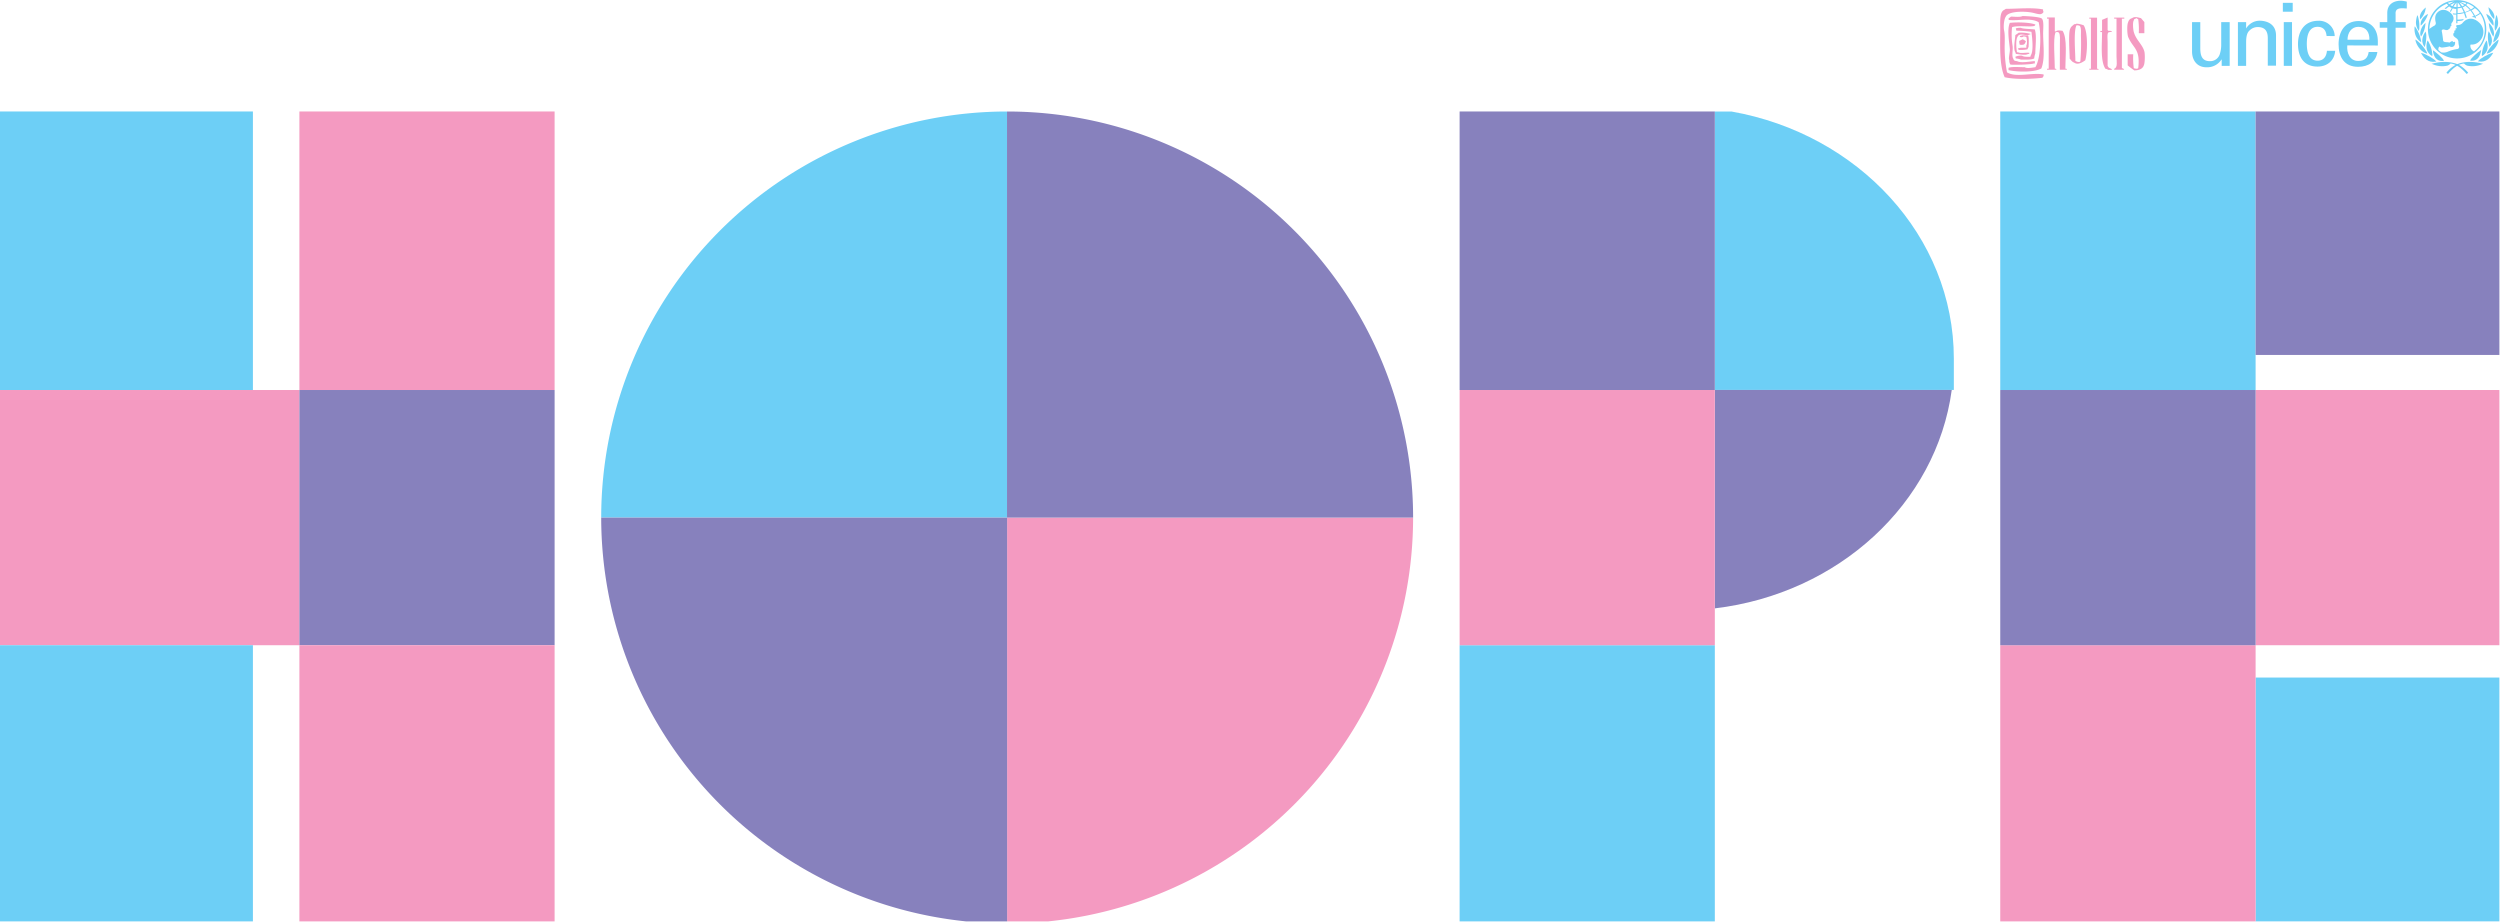<svg xmlns="http://www.w3.org/2000/svg" viewBox="0 0 1077.34 397.95"><defs><style>.cls-1{fill:#6dcff6;}.cls-2,.cls-5{fill:#f49ac1;}.cls-3{fill:#8781bd;}.cls-4{fill:none;}.cls-5{fill-rule:evenodd;}</style></defs><g id="Layer_2" data-name="Layer 2"><rect class="cls-1" x="972.02" y="291.98" width="105.06" height="105.07"/><rect class="cls-2" x="861.98" y="278.05" width="110.04" height="119.01"/><rect class="cls-2" x="972.02" y="168.07" width="105.06" height="109.98"/><rect class="cls-3" x="861.98" y="168.07" width="110.04" height="109.98"/><rect class="cls-1" x="861.98" y="48.04" width="110.04" height="120.03"/><rect class="cls-3" x="972.02" y="48.04" width="105.06" height="104.92"/><path class="cls-1" d="M766.92,350V525H592A175,175,0,0,1,766.92,350Z" transform="translate(-332.92 -301.95)"/><path class="cls-2" d="M941.88,525A175,175,0,0,1,784.7,699H766.92V525Z" transform="translate(-332.92 -301.95)"/><path class="cls-3" d="M941.88,525h-175V350A175,175,0,0,1,941.88,525Z" transform="translate(-332.92 -301.95)"/><path class="cls-3" d="M766.92,525V699H749.14A175,175,0,0,1,592,525Z" transform="translate(-332.92 -301.95)"/><path class="cls-4" d="M941.88,525A175,175,0,0,1,784.7,699a178,178,0,0,1-35.56,0A175,175,0,1,1,941.88,525Z" transform="translate(-332.92 -301.95)"/><path class="cls-1" d="M1174.9,456.53V470h-103V350h7.15C1133.66,359.65,1174.9,403.68,1174.9,456.53Z" transform="translate(-332.92 -301.95)"/><path class="cls-3" d="M1174,470c-6.62,48.93-48.79,87.75-102.09,94.12V470Z" transform="translate(-332.92 -301.95)"/><rect class="cls-1" x="629" y="278.05" width="109.98" height="119.01"/><rect class="cls-2" x="629" y="168.07" width="109.98" height="109.98"/><rect class="cls-3" x="629" y="48.04" width="109.98" height="120.03"/><path class="cls-4" d="M1174.9,456.53A100.21,100.21,0,0,1,1174,470c-6.62,48.93-48.79,87.75-102.09,94.12a129.31,129.31,0,0,1-15.47.92C991,565.06,938,516.47,938,456.53S991,348,1056.43,348a128.33,128.33,0,0,1,22.62,2C1133.66,359.65,1174.9,403.68,1174.9,456.53Z" transform="translate(-332.92 -301.95)"/><rect class="cls-1" y="48.04" width="108.99" height="120.03"/><rect class="cls-2" y="168.07" width="129.02" height="109.98"/><rect class="cls-1" y="278.05" width="108.99" height="119.01"/><rect class="cls-2" x="129.02" y="48.04" width="109.98" height="120.03"/><rect class="cls-3" x="129.02" y="168.07" width="109.98" height="109.98"/><rect class="cls-2" x="129.02" y="278.05" width="109.98" height="119.01"/></g><g id="Layer_6" data-name="Layer 6"><path class="cls-5" d="M1197.81,333.11a57.31,57.31,0,0,1-1-9.58c-.09-2.72.27-6.07-.24-8.39-.4-1.84,0-5.11.72-6,1-2.48,8.35-2.43,11.74-1.67,1,.22,2.84.85,3.59.48s1.11-.74.72-1.44V306c-4.66-.9-10.94-.26-16.05-.24-.18.17-.53.32-.72.48-2,.83-1.67,5.1-1.67,7.91,0,7.31-.48,15.82,1.91,21.08,4.69,1.06,11.58.78,16.29.24a2.66,2.66,0,0,1,.48-.72v-.72C1208.45,333.1,1201.73,335.56,1197.81,333.11Z" transform="translate(-332.92 -301.95)"/><path class="cls-5" d="M1213.38,316.27c0-1.92.4-5.08-.48-6.23-.74-.9-6.71-1.13-8.38-1.19-.91.59-3.66.28-5,.24a4.27,4.27,0,0,1-1,.71v.72c3.87.6,9.29-1.13,12.93,1,1.27,5.53.85,15.81-1.43,19.4-1.14.11-3.54.68-4.55,0-2.16,0-5.22-.34-7,.24v1c3.84.89,11.22,1,14.13-.72C1214.3,327.26,1213.38,321.25,1213.38,316.27Z" transform="translate(-332.92 -301.95)"/><path class="cls-5" d="M1257,324.12c-.88-3.14-3.58-4.89-4.55-8.39-.28-1-.6-4.07,0-5,.28-.68,0-.45.72-.72.24-.19.06-.09.48-.24a2.4,2.4,0,0,0,.71.48,32,32,0,0,1,.24,6h2.4v-4.79l-1.44-1.68c-1.15-.29-2.78-.86-3.83,0a2.22,2.22,0,0,0-1.68,1.68c-.64,1.05-.47,5.36,0,6.47,2.15,5.06,5.3,4.95,4.31,13.41h-.24v.24a5,5,0,0,1-1.67-.24,31.85,31.85,0,0,1-.24-6h-2.4v4.79a34.23,34.23,0,0,0,2.88,2.15c2,0,3.58-.66,4.07-2.15C1257.24,329.27,1257.34,325.39,1257,324.12Z" transform="translate(-332.92 -301.95)"/><path class="cls-5" d="M1220.57,332h3.11c-.35-.6.06-.28-.72-.48,0-5.16.91-13.05-1.2-16.29-1.18-.12-2-.42-2.87.24h-.48v-6h-3.35V310h.72v21.56h-.72V332h4.07c-.35-.6.06-.28-.72-.48,0-3.86-.76-12.55.24-15.57.42-.15.24,0,.48-.24.55.06.67.05,1,.24.72.95.48,3.15.48,4.79Z" transform="translate(-332.92 -301.95)"/><path class="cls-5" d="M1236.62,331.55v-22h-3.36V310h.72v21.56h-.72V332h4.08C1237,331.43,1237.4,331.75,1236.62,331.55Z" transform="translate(-332.92 -301.95)"/><path class="cls-5" d="M1241.65,331.07c-.17-.18-.32-.53-.48-.71v-10.3c0-1.22-.26-3.28.24-4.08a3.16,3.16,0,0,1,1.68-.24c-.37-.61-.72-.51-1.68-.48V315h-.24v-5.5l-2.4,1v4.79h-.72v.48h.72c0,5.5-.76,12.47,1.44,15.81a2.85,2.85,0,0,1,1.2.48h1.68C1242.73,331.39,1242.19,331.48,1241.65,331.07Z" transform="translate(-332.92 -301.95)"/><path class="cls-5" d="M1248.36,310v-.47H1244V310h1v16.29c0,1.86.63,4.86-1,5.27V332h4.32c-.3-.54-.42-.48-1-.72V310Z" transform="translate(-332.92 -301.95)"/><path class="cls-5" d="M1209.79,313c.19-.24.09-.06.24-.48-2.58-1-8.14-1.05-11-.72-1.26,2.83-.27,8.15,0,11.26.12,1.45-.71,4-.24,4.79a3.16,3.16,0,0,0,.48,1.92c1.16.23,9.32,0,10.06-.48h.48v-1c-2,.05-6,1-7.67,0-1.15-.08-1.39-.28-1.68-1.2-.72-1.13,0-3.69-.23-5.27a30,30,0,0,1-.24-8.14C1202.36,312.7,1208.85,313.82,1209.79,313Z" transform="translate(-332.92 -301.95)"/><path class="cls-5" d="M1209.79,314.65c-1.19-.23-5.11-.17-6-.72a6.74,6.74,0,0,0-2.16.24,3.51,3.51,0,0,0,.24,1,57,57,0,0,1,6.47.48c.3,2.33,1,8.21-.24,10.06l-.24.72c-1.33,0-2.81.07-3.59-.48a5.5,5.5,0,0,0-2.88.48l.24.71a8.53,8.53,0,0,1,2.16.48c2,0,4.49.19,5.75-.48A8.14,8.14,0,0,1,1210,325C1210.05,321.85,1210.66,317.26,1209.79,314.65Z" transform="translate(-332.92 -301.95)"/><path class="cls-5" d="M1230.87,312.87a10.38,10.38,0,0,0-3.12-.72c-.28.2-.4.2-1,.24-.64.67-1.34.92-1.68,1.92-.92,1.46-.27,10.47-.24,12.94.66.63.91,1.33,1.92,1.67,1.64,1.21,3.68-.2,4.79-1C1232.58,324.1,1232.66,315.67,1230.87,312.87Zm-1.44,15.57h-.24v.24a3.16,3.16,0,0,1-1.92-.48c0-3.79-.85-12.74.48-15.33a2.63,2.63,0,0,1,1.44.24c.67.88.48,2.76.48,4.31A96.81,96.81,0,0,1,1229.43,328.44Z" transform="translate(-332.92 -301.95)"/><path class="cls-5" d="M1202.84,316.05a10.61,10.61,0,0,1-1.44,1c-.06,1.79-1,5.88,0,7.42l.24.72c1.32.09,4.11.76,5.27,0h.48v-.48c-1.26-.22-3.76.41-4.79-.24h-.48c-.33-1.59-.62-5.39.24-6.7,1-2,3.6,0,5.27-1h.24v-.24A14.9,14.9,0,0,0,1202.84,316.05Z" transform="translate(-332.92 -301.95)"/><path class="cls-5" d="M1206.91,317.18h-2.63c-.28.19-.4.19-1,.24.15.41,0,.23.24.47a1.46,1.46,0,0,0,1.44-.24,3.86,3.86,0,0,1,1.19.24c.19.83.54,2.81,0,3.6v1c-.9.15-2.46-.15-3.11.24h-.48l.24.71a13.55,13.55,0,0,0,3.83-.24,5.28,5.28,0,0,1,.48-1C1207.17,320.59,1207.33,318.4,1206.91,317.18Z" transform="translate(-332.92 -301.95)"/><path class="cls-5" d="M1204.52,318.85a10.18,10.18,0,0,1-1.44.72,5,5,0,0,0,.24,1.68c1.43.07,2,.1,2.4-1,.19-.24.08-.06.23-.48A4.43,4.43,0,0,0,1204.52,318.85Z" transform="translate(-332.92 -301.95)"/><path class="cls-1" d="M1391.78,302a12.57,12.57,0,1,0,12.57,12.57A12.57,12.57,0,0,0,1391.78,302m9.73,5.58c-.61.4-1.32.81-2,1.22a11,11,0,0,0-1.52-2.34,15.86,15.86,0,0,0,1.42-1,6.2,6.2,0,0,1,2.13,2.13m-5.27-4.16a11.88,11.88,0,0,1,2.84,1.62,7.33,7.33,0,0,1-1.42,1,18.53,18.53,0,0,0-2-1.93,5.71,5.71,0,0,1,.61-.71m1,2.84a17.57,17.57,0,0,1-2.12.91,12.32,12.32,0,0,0-1-2,4.55,4.55,0,0,0,1.12-.71,10.77,10.77,0,0,1,2,1.82m-1.52-3a2.69,2.69,0,0,0-.5.61,14.32,14.32,0,0,0-2.13-1.12,7.69,7.69,0,0,1,2.63.51m-.91.91a3.79,3.79,0,0,1-.91.51c-.41-.61-.81-1.12-1.22-1.72a11.52,11.52,0,0,1,2.13,1.21M1392,303a8,8,0,0,1,1.32,1.82,5.16,5.16,0,0,1-1.32.2Zm0,2.53a4.69,4.69,0,0,0,1.63-.3,14.1,14.1,0,0,1,1,2,19,19,0,0,1-2.64.41Zm-.5-2.53v2a7.07,7.07,0,0,1-1.32-.2,20.82,20.82,0,0,0,1.32-1.82m-1.73,1.62a2.53,2.53,0,0,1-.91-.51A21.7,21.7,0,0,1,1391,303a6.11,6.11,0,0,0-1.22,1.62m.71-2a21.82,21.82,0,0,0-2.13,1.12,2.92,2.92,0,0,1-.5-.61,20.42,20.42,0,0,1,2.63-.51m8.62,21.49a2.65,2.65,0,0,1-1.62-2.64c.1-.5.4-.3.61-.3a4.62,4.62,0,0,0,3.64-1.82,5.45,5.45,0,0,0-.4-7.61c-2.64-2.53-5.47-2.12-7.3.21a2.85,2.85,0,0,1-2,.81c-1.21,0-.4.91-.4,1.11a.32.32,0,0,1-.31.31c-.4-.1-.2.5-.2.61s-.2.3-.2.3c-.51,0-.41.4-.31.61a.4.4,0,0,1-.2.4c-.2.1-.3.51-.3.81,0,.51.5.92,1.32,1.52a1.93,1.93,0,0,1,.91,1.63,8,8,0,0,0,.2,1.52c.2.5.2,1.52-.91,1.52a16.65,16.65,0,0,0-4.06,1.21,4.66,4.66,0,0,1-2.63.21,11,11,0,0,1-1.22-1,1.69,1.69,0,0,1,.41-1.52,1.83,1.83,0,0,0,1.52.41,19.1,19.1,0,0,0,2.53-.41c.31-.1.41-.1.51,0a1.44,1.44,0,0,0,2.13-1c.4-1.42-.51-1-.71-.91s-.31,0-.2-.11c.2-.3-.11-.3-.21-.3a1.9,1.9,0,0,0-1,.51.79.79,0,0,1-.41.1c-.5-.31-2,.1-2.53-.71,0-.2-.41-3.55-.61-4.16a.51.51,0,0,1,.1-.5c.41-.61,1.42,0,2,0a1.07,1.07,0,0,0,1-.51c.21-.2.31-.1.41-.2s0-.21,0-.31.1,0,.2-.1,0-.3,0-.4c.2-.31.61-.11.41-.71a1.15,1.15,0,0,1,.3-1c.31-.4,1.62-2.23-.61-4.15s-4.36-1.62-5.77-.1-.71,3.75-.61,4.35a1.24,1.24,0,0,1-.81,1.32,12.62,12.62,0,0,0-1.93,1.32,11.8,11.8,0,0,1,7.5-10.85c.2.21.41.51.61.71l-1.62,1.32a.77.77,0,0,1,.3.1,1.1,1.1,0,0,1,.31.1,13.76,13.76,0,0,1,1.41-1.11,4.27,4.27,0,0,0,1.12.71c-.2.4-.81,1.42-.81,1.42a.35.35,0,0,0,.2.1.31.31,0,0,0,.2.1s.61-1.11.82-1.52a4.07,4.07,0,0,0,1.52.3v2a5.83,5.83,0,0,1-1.32-.1h-.2l.1.2c.1.1.1.21.2.31h1.22v3.75h.5V311a14,14,0,0,0,2.13-.2h0l.71-.61h-.41a17,17,0,0,1-2.12.21h-.31V308a9.3,9.3,0,0,0,2.84-.41l.71,2.13.51-.2-.71-2.13a16,16,0,0,0,2.23-.91,11.38,11.38,0,0,1,1.52,2.33,9.91,9.91,0,0,1-1,.4c.51.1.92.2.92.2a1,1,0,0,1,.3-.1,1.1,1.1,0,0,0,.1.31l.71.3-.1-.2a3.31,3.31,0,0,0-.3-.61,11.29,11.29,0,0,0,2.12-1.22,11.65,11.65,0,0,1,1.93,6.59,11.45,11.45,0,0,1-4.56,9.53" transform="translate(-332.92 -301.95)"/><path class="cls-1" d="M1378.1,305.3l-.2.2c-.71.61-2.44,2.33-2.13,4.26v.1l.1.41.2-.21a7.68,7.68,0,0,0,2.13-4.36l.1-.5Z" transform="translate(-332.92 -301.95)"/><path class="cls-1" d="M1374.65,308.54l-.1.21a10.9,10.9,0,0,0-.41,1.82,5.84,5.84,0,0,0,.92,4.36l.1.2.1.2.2-.81a15,15,0,0,0-.61-5.67l-.2-.41Z" transform="translate(-332.92 -301.95)"/><path class="cls-1" d="M1373.44,313.61v.2c-.11,1.22,0,4.36,2.53,6.08l.3.21v-.41a15,15,0,0,0-2.43-6l-.3-.4Z" transform="translate(-332.92 -301.95)"/><path class="cls-1" d="M1373.84,319.18v.21c.41,1.82,2,4.66,4.66,5.57l.41.1-.1-.4a16.66,16.66,0,0,0-4.67-5.48l-.3-.2Z" transform="translate(-332.92 -301.95)"/><path class="cls-1" d="M1379.21,308l-.3.1c-1.93,1.21-2.84,2.63-2.84,4.46v.4l.3-.2a11.55,11.55,0,0,0,2.74-4.36l.1-.51Z" transform="translate(-332.92 -301.95)"/><path class="cls-1" d="M1378,311.89l-.1.2a6.26,6.26,0,0,0-2,4.36,3.62,3.62,0,0,0,.2,1l.1.31.2-.31a11.09,11.09,0,0,0,1.73-5.27v-.4Z" transform="translate(-332.92 -301.95)"/><path class="cls-1" d="M1378.1,315.64l-.1.2a6.56,6.56,0,0,0-1.22,3.65,4.6,4.6,0,0,0,.81,2.43l.2.31.11-.31a16.11,16.11,0,0,0,.6-4.56,4.79,4.79,0,0,0-.2-1.42l-.1-.4Z" transform="translate(-332.92 -301.95)"/><path class="cls-1" d="M1379,319.59l-.1.2a6.25,6.25,0,0,0-.31,2.33,4.5,4.5,0,0,0,2.23,3.86l.21.1.1-.31v-.3a14.36,14.36,0,0,0-1.83-5.78l-.2-.3Z" transform="translate(-332.92 -301.95)"/><path class="cls-1" d="M1376.27,324.86l.1.2c1,1.73,2.84,4.06,6.19,3.45h.3l-.2-.2c-.61-.92-4.66-3.25-6.08-3.45l-.41-.1Z" transform="translate(-332.92 -301.95)"/><path class="cls-1" d="M1381.24,329.32h0l-.51.1.51.2a10.19,10.19,0,0,0,6.39.61,3,3,0,0,0,1.31-.91c2.74.3,5.27,2.53,6.79,4.36l.11.1h.1a2,2,0,0,0,.5-.41l.1-.1-.1-.1a14.1,14.1,0,0,0-4-3.34c-2.23-1-6.08-1.83-11.15-.51" transform="translate(-332.92 -301.95)"/><path class="cls-1" d="M1381.34,323.64v.21c.31,2,1.12,4.66,4.56,4.36h.21L1386,328c-.2-.91-3.34-3.54-4.46-4.25l-.3-.21Z" transform="translate(-332.92 -301.95)"/><path class="cls-1" d="M1405.26,305.1l.1.5a7.75,7.75,0,0,0,2.13,4.36l.2.2.11-.4v-.1c.3-1.93-1.42-3.65-2.13-4.26l-.21-.2Z" transform="translate(-332.92 -301.95)"/><path class="cls-1" d="M1408.81,308.34l-.2.41a17.65,17.65,0,0,0-.61,5.67l.2.81.1-.1.1-.2a5.36,5.36,0,0,0,.92-4.36,8.82,8.82,0,0,0-.41-1.82l-.1-.21Z" transform="translate(-332.92 -301.95)"/><path class="cls-1" d="M1410.13,313.41l-.31.4a15.65,15.65,0,0,0-2.43,6v.41l.3-.2c2.54-1.63,2.64-4.77,2.54-6.09v-.2Z" transform="translate(-332.92 -301.95)"/><path class="cls-1" d="M1409.72,319l-.4.2a16.66,16.66,0,0,0-4.67,5.48l-.1.4.41-.1c2.63-.81,4.36-3.75,4.66-5.57v-.21Z" transform="translate(-332.92 -301.95)"/><path class="cls-1" d="M1404.35,307.83l.1.51a11.3,11.3,0,0,0,2.74,4.46l.3.2v-.4c.1-1.83-.81-3.25-2.74-4.46l-.2-.1Z" transform="translate(-332.92 -301.95)"/><path class="cls-1" d="M1405.46,311.79v.4a12,12,0,0,0,1.73,5.27l.2.31.1-.31a4.47,4.47,0,0,0,.2-1,6.26,6.26,0,0,0-2-4.36l-.1-.1Z" transform="translate(-332.92 -301.95)"/><path class="cls-1" d="M1405.36,315.43l-.1.41a4.73,4.73,0,0,0-.2,1.42,12.85,12.85,0,0,0,.61,4.56l.1.3.2-.3a4.1,4.1,0,0,0,.81-2.43,6.77,6.77,0,0,0-1.21-3.65l-.11-.2Z" transform="translate(-332.92 -301.95)"/><path class="cls-1" d="M1404.45,319.39l-.2.3a14.36,14.36,0,0,0-1.83,5.78v.3l.1.31.21-.1a4.7,4.7,0,0,0,2.23-3.86,9.47,9.47,0,0,0-.31-2.33l-.1-.2Z" transform="translate(-332.92 -301.95)"/><path class="cls-1" d="M1407.39,324.66l-.41.1c-1.41.2-5.47,2.53-6.08,3.45l-.2.2h.3c3.35.61,5.17-1.72,6.19-3.45l.1-.2Z" transform="translate(-332.92 -301.95)"/><path class="cls-1" d="M1391.27,329.83a12.41,12.41,0,0,0-4,3.34l-.1.1.1.1c.1.11.41.31.51.41h.1l.1-.1c1.52-1.83,4-4.16,6.79-4.36a3.77,3.77,0,0,0,1.32.91,10.21,10.21,0,0,0,6.38-.61l.51-.2-.51-.1c-5.17-1.32-9-.51-11.15.51" transform="translate(-332.92 -301.95)"/><path class="cls-1" d="M1402.22,323.44l-.3.2c-1.12.71-4.16,3.35-4.46,4.26l-.1.2h.2c3.34.31,4.15-2.33,4.56-4.35v-.21Z" transform="translate(-332.92 -301.95)"/><path class="cls-1" d="M1316.68,303.17h4.25V307h-4.25Zm.4,8.31h3.55v18.85h-3.55Z" transform="translate(-332.92 -301.95)"/><path class="cls-1" d="M1290.22,311.48h3.55v18.85h-3.45V327.6h-.1a7.25,7.25,0,0,1-6.49,3.34c-4,0-6.18-3-6.18-6.79V311.48h3.55v11.15c0,3.24.71,5.68,4.16,5.68a4.33,4.33,0,0,0,4.15-2.74,12.78,12.78,0,0,0,.71-4.46v-9.63Z" transform="translate(-332.92 -301.95)"/><path class="cls-1" d="M1300.86,314.22h0a6.83,6.83,0,0,1,5.78-3.35c1.32,0,7.1.31,7.1,6.39v13h-3.55V318.37c0-3.14-1.32-4.76-4.36-4.76a4.93,4.93,0,0,0-3.45,1.42c-.5.51-1.52,1.32-1.52,5.07v10.23h-3.54V311.48h3.54Z" transform="translate(-332.92 -301.95)"/><path class="cls-1" d="M1335.53,317.46c-.2-2.33-1.32-3.95-3.85-3.95-3.35,0-4.67,2.94-4.67,7.3s1.32,7.29,4.67,7.29c2.33,0,3.75-1.52,4-4.25h3.55c-.31,4.25-3.45,6.79-7.6,6.79-6,0-8.42-4.26-8.42-9.73s2.74-10,8.72-10a6.69,6.69,0,0,1,7.09,6.59Z" transform="translate(-332.92 -301.95)"/><path class="cls-1" d="M1344.45,321.52c-.31,3.24,1.11,6.69,4.66,6.69,2.74,0,4.16-1.12,4.56-3.86h3.75c-.61,4.26-3.85,6.39-8.31,6.39-6,0-8.41-4.26-8.41-9.73s2.73-10,8.71-10c5.58.11,8.21,3.65,8.21,8.82v1.73Zm9.52-2.44c.11-3.14-1.31-5.57-4.76-5.57-2.94,0-4.66,2.53-4.66,5.57Z" transform="translate(-332.92 -301.95)"/><path class="cls-1" d="M1361.68,330.13V313.91h-3.25v-2.43h3.25v-4.05c.1-4.06,3.24-5.17,5.88-5.17a11.11,11.11,0,0,1,2.53.4v2.94c-.61,0-1.22-.1-1.82-.1-2,0-3.15.51-3,2.54v3.44h4.35v2.43h-4.35v16.22Z" transform="translate(-332.92 -301.95)"/></g></svg>